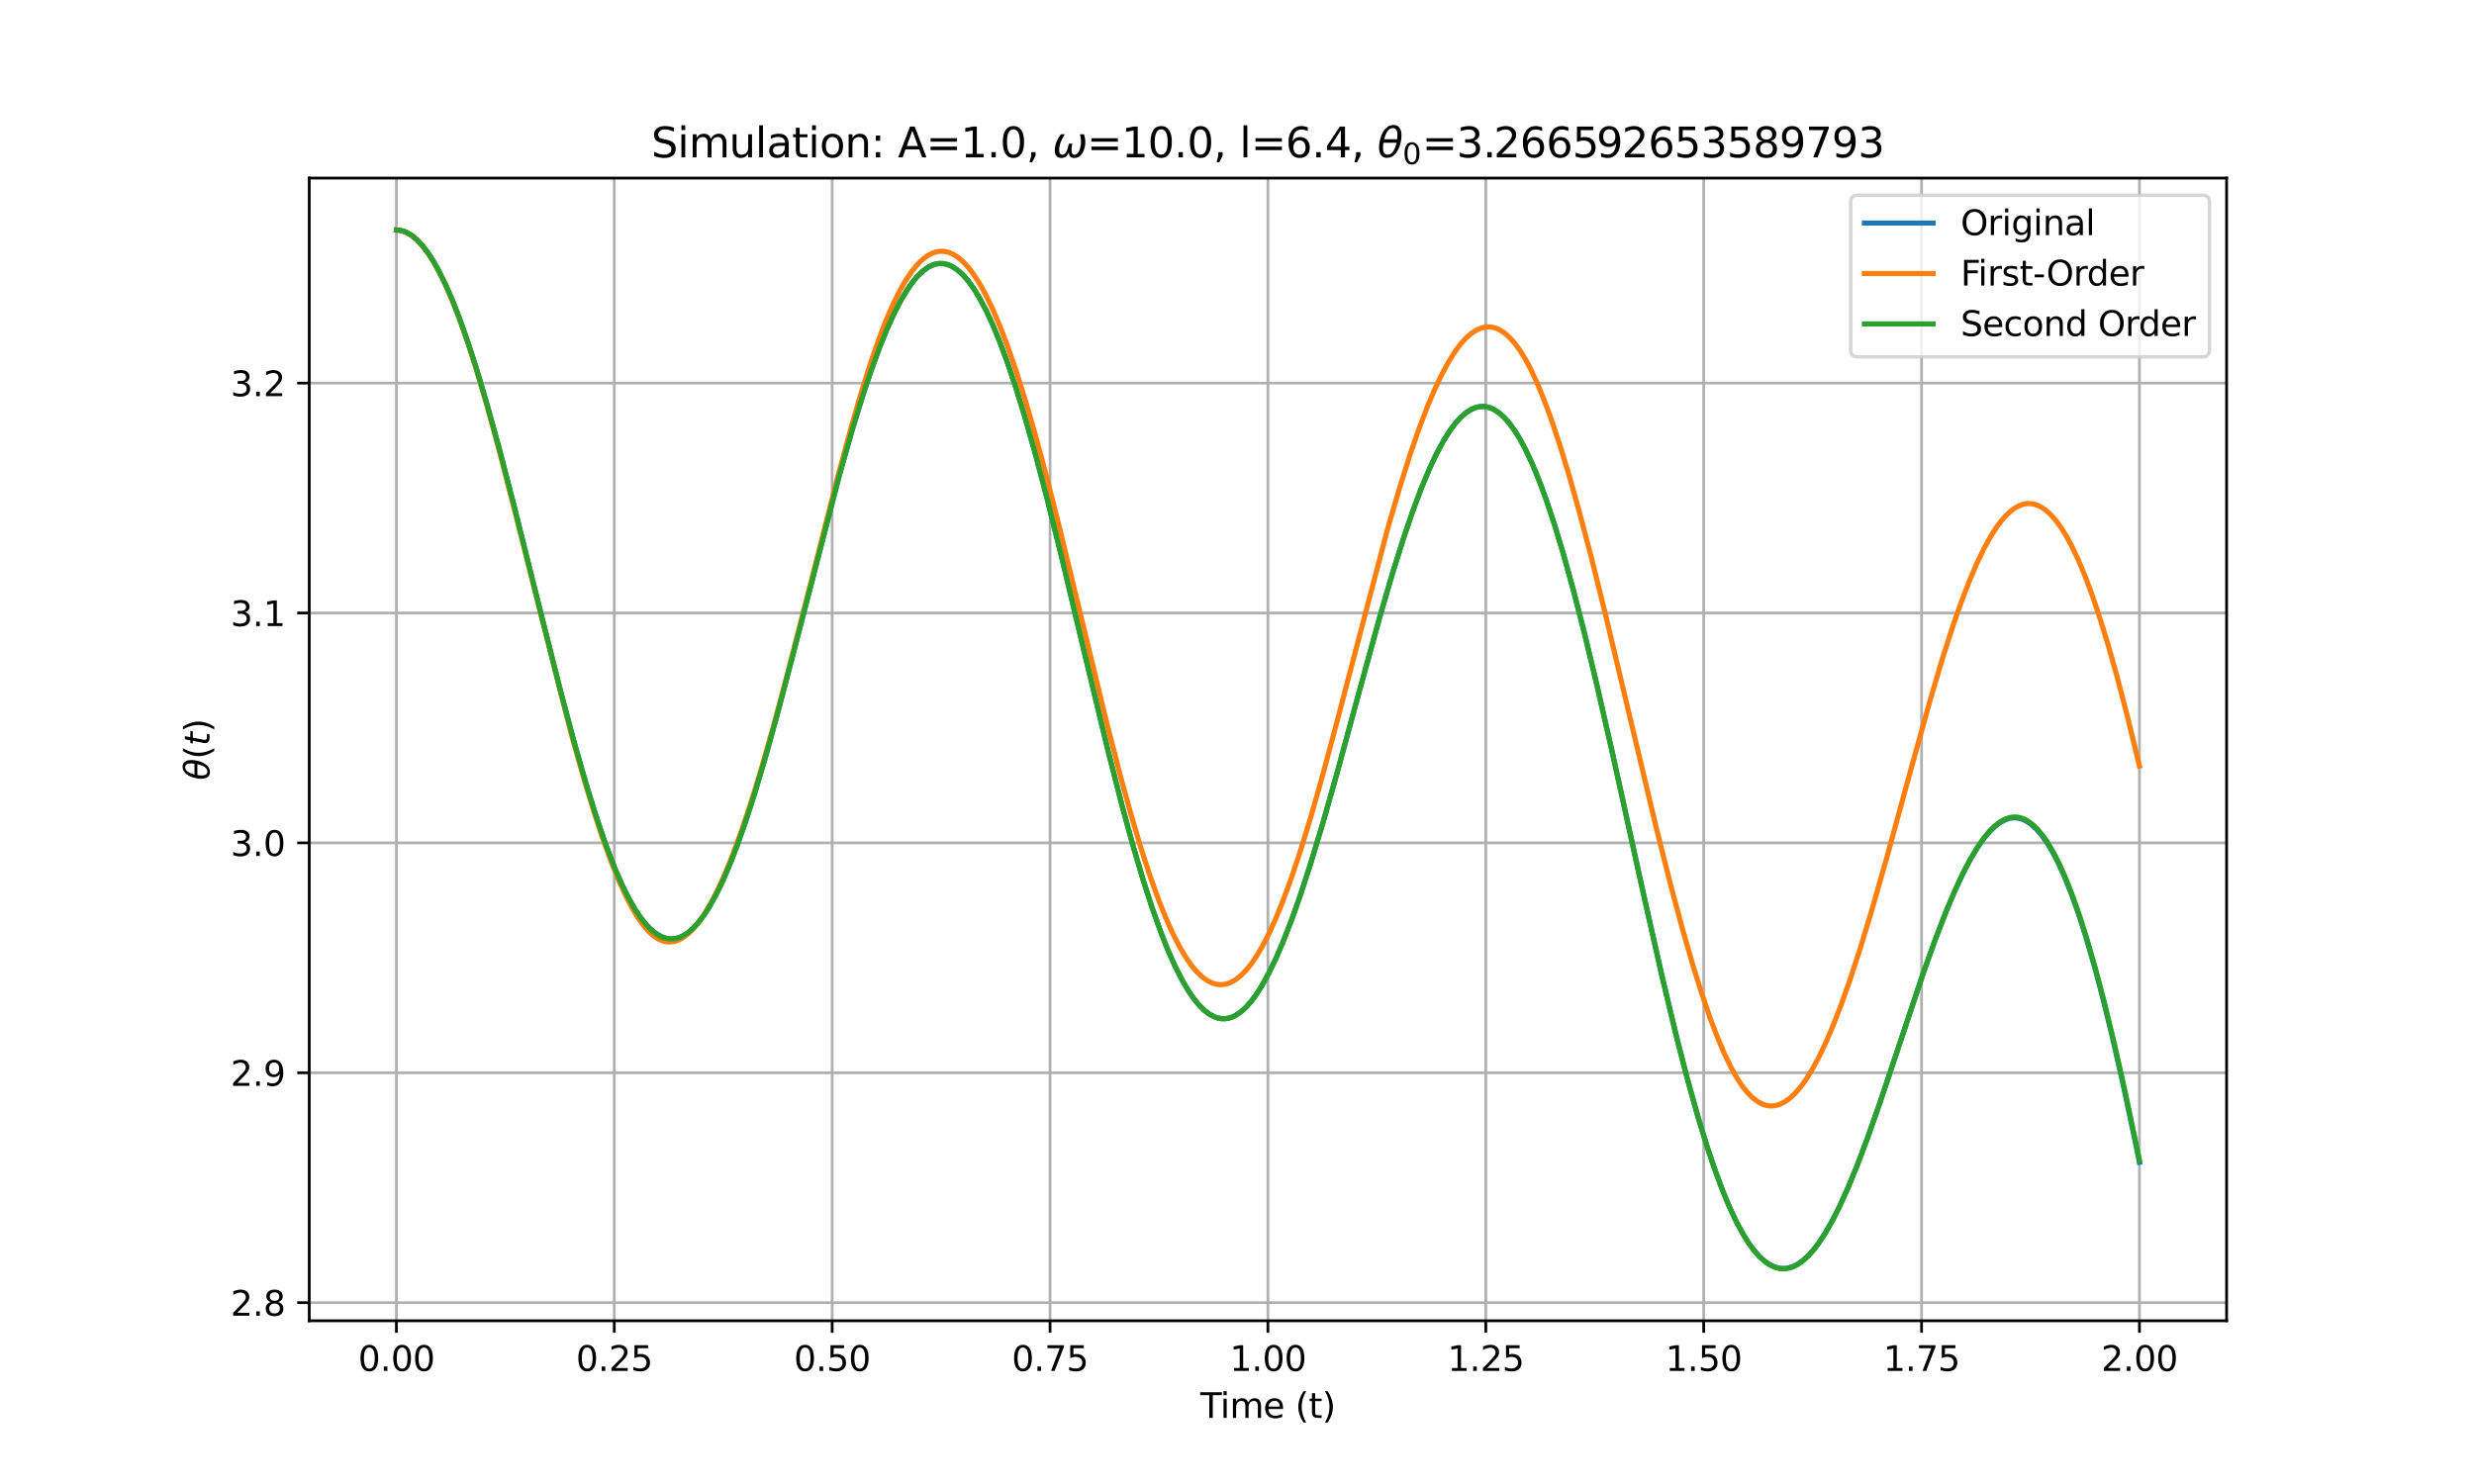 <?xml version="1.0" encoding="utf-8" standalone="no"?>
<!DOCTYPE svg PUBLIC "-//W3C//DTD SVG 1.1//EN"
  "http://www.w3.org/Graphics/SVG/1.1/DTD/svg11.dtd">
<svg xmlns:xlink="http://www.w3.org/1999/xlink" width="720pt" height="432pt" viewBox="0 0 720 432" xmlns="http://www.w3.org/2000/svg" version="1.1">
 <defs>
  <style type="text/css">*{stroke-linejoin: round; stroke-linecap: butt}</style>
 </defs>
 <g id="figure_1">
  <g id="patch_1">
   <path d="M 0 432 
L 720 432 
L 720 0 
L 0 0 
z
" style="fill: #ffffff"/>
  </g>
  <g id="axes_1">
   <g id="patch_2">
    <path d="M 90 384.48 
L 648 384.48 
L 648 51.84 
L 90 51.84 
z
" style="fill: #ffffff"/>
   </g>
   <g id="matplotlib.axis_1">
    <g id="xtick_1">
     <g id="line2d_1">
      <path d="M 115.364 384.48 
L 115.364 51.84 
" clip-path="url(#p0bf9fc9295)" style="fill: none; stroke: #b0b0b0; stroke-width: 0.8; stroke-linecap: square"/>
     </g>
     <g id="line2d_2">
      <defs>
       <path id="m18e35e9b6f" d="M 0 0 
L 0 3.5 
" style="stroke: #000000; stroke-width: 0.8"/>
      </defs>
      <g>
       <use xlink:href="#m18e35e9b6f" x="115.364" y="384.48" style="stroke: #000000; stroke-width: 0.8"/>
      </g>
     </g>
     <g id="text_1">
      <!-- 0.00 -->
      <g transform="translate(104.231 399.078) scale(0.1 -0.1)">
       <defs>
        <path id="DejaVuSans-30" d="M 2034 4250 
Q 1547 4250 1301 3770 
Q 1056 3291 1056 2328 
Q 1056 1369 1301 889 
Q 1547 409 2034 409 
Q 2525 409 2770 889 
Q 3016 1369 3016 2328 
Q 3016 3291 2770 3770 
Q 2525 4250 2034 4250 
z
M 2034 4750 
Q 2819 4750 3233 4129 
Q 3647 3509 3647 2328 
Q 3647 1150 3233 529 
Q 2819 -91 2034 -91 
Q 1250 -91 836 529 
Q 422 1150 422 2328 
Q 422 3509 836 4129 
Q 1250 4750 2034 4750 
z
" transform="scale(0.016)"/>
        <path id="DejaVuSans-2e" d="M 684 794 
L 1344 794 
L 1344 0 
L 684 0 
L 684 794 
z
" transform="scale(0.016)"/>
       </defs>
       <use xlink:href="#DejaVuSans-30"/>
       <use xlink:href="#DejaVuSans-2e" x="63.623"/>
       <use xlink:href="#DejaVuSans-30" x="95.41"/>
       <use xlink:href="#DejaVuSans-30" x="159.033"/>
      </g>
     </g>
    </g>
    <g id="xtick_2">
     <g id="line2d_3">
      <path d="M 178.773 384.48 
L 178.773 51.84 
" clip-path="url(#p0bf9fc9295)" style="fill: none; stroke: #b0b0b0; stroke-width: 0.8; stroke-linecap: square"/>
     </g>
     <g id="line2d_4">
      <g>
       <use xlink:href="#m18e35e9b6f" x="178.773" y="384.48" style="stroke: #000000; stroke-width: 0.8"/>
      </g>
     </g>
     <g id="text_2">
      <!-- 0.25 -->
      <g transform="translate(167.64 399.078) scale(0.1 -0.1)">
       <defs>
        <path id="DejaVuSans-32" d="M 1228 531 
L 3431 531 
L 3431 0 
L 469 0 
L 469 531 
Q 828 903 1448 1529 
Q 2069 2156 2228 2338 
Q 2531 2678 2651 2914 
Q 2772 3150 2772 3378 
Q 2772 3750 2511 3984 
Q 2250 4219 1831 4219 
Q 1534 4219 1204 4116 
Q 875 4013 500 3803 
L 500 4441 
Q 881 4594 1212 4672 
Q 1544 4750 1819 4750 
Q 2544 4750 2975 4387 
Q 3406 4025 3406 3419 
Q 3406 3131 3298 2873 
Q 3191 2616 2906 2266 
Q 2828 2175 2409 1742 
Q 1991 1309 1228 531 
z
" transform="scale(0.016)"/>
        <path id="DejaVuSans-35" d="M 691 4666 
L 3169 4666 
L 3169 4134 
L 1269 4134 
L 1269 2991 
Q 1406 3038 1543 3061 
Q 1681 3084 1819 3084 
Q 2600 3084 3056 2656 
Q 3513 2228 3513 1497 
Q 3513 744 3044 326 
Q 2575 -91 1722 -91 
Q 1428 -91 1123 -41 
Q 819 9 494 109 
L 494 744 
Q 775 591 1075 516 
Q 1375 441 1709 441 
Q 2250 441 2565 725 
Q 2881 1009 2881 1497 
Q 2881 1984 2565 2268 
Q 2250 2553 1709 2553 
Q 1456 2553 1204 2497 
Q 953 2441 691 2322 
L 691 4666 
z
" transform="scale(0.016)"/>
       </defs>
       <use xlink:href="#DejaVuSans-30"/>
       <use xlink:href="#DejaVuSans-2e" x="63.623"/>
       <use xlink:href="#DejaVuSans-32" x="95.41"/>
       <use xlink:href="#DejaVuSans-35" x="159.033"/>
      </g>
     </g>
    </g>
    <g id="xtick_3">
     <g id="line2d_5">
      <path d="M 242.182 384.48 
L 242.182 51.84 
" clip-path="url(#p0bf9fc9295)" style="fill: none; stroke: #b0b0b0; stroke-width: 0.8; stroke-linecap: square"/>
     </g>
     <g id="line2d_6">
      <g>
       <use xlink:href="#m18e35e9b6f" x="242.182" y="384.48" style="stroke: #000000; stroke-width: 0.8"/>
      </g>
     </g>
     <g id="text_3">
      <!-- 0.50 -->
      <g transform="translate(231.049 399.078) scale(0.1 -0.1)">
       <use xlink:href="#DejaVuSans-30"/>
       <use xlink:href="#DejaVuSans-2e" x="63.623"/>
       <use xlink:href="#DejaVuSans-35" x="95.41"/>
       <use xlink:href="#DejaVuSans-30" x="159.033"/>
      </g>
     </g>
    </g>
    <g id="xtick_4">
     <g id="line2d_7">
      <path d="M 305.591 384.48 
L 305.591 51.84 
" clip-path="url(#p0bf9fc9295)" style="fill: none; stroke: #b0b0b0; stroke-width: 0.8; stroke-linecap: square"/>
     </g>
     <g id="line2d_8">
      <g>
       <use xlink:href="#m18e35e9b6f" x="305.591" y="384.48" style="stroke: #000000; stroke-width: 0.8"/>
      </g>
     </g>
     <g id="text_4">
      <!-- 0.75 -->
      <g transform="translate(294.458 399.078) scale(0.1 -0.1)">
       <defs>
        <path id="DejaVuSans-37" d="M 525 4666 
L 3525 4666 
L 3525 4397 
L 1831 0 
L 1172 0 
L 2766 4134 
L 525 4134 
L 525 4666 
z
" transform="scale(0.016)"/>
       </defs>
       <use xlink:href="#DejaVuSans-30"/>
       <use xlink:href="#DejaVuSans-2e" x="63.623"/>
       <use xlink:href="#DejaVuSans-37" x="95.41"/>
       <use xlink:href="#DejaVuSans-35" x="159.033"/>
      </g>
     </g>
    </g>
    <g id="xtick_5">
     <g id="line2d_9">
      <path d="M 369 384.48 
L 369 51.84 
" clip-path="url(#p0bf9fc9295)" style="fill: none; stroke: #b0b0b0; stroke-width: 0.8; stroke-linecap: square"/>
     </g>
     <g id="line2d_10">
      <g>
       <use xlink:href="#m18e35e9b6f" x="369" y="384.48" style="stroke: #000000; stroke-width: 0.8"/>
      </g>
     </g>
     <g id="text_5">
      <!-- 1.00 -->
      <g transform="translate(357.867 399.078) scale(0.1 -0.1)">
       <defs>
        <path id="DejaVuSans-31" d="M 794 531 
L 1825 531 
L 1825 4091 
L 703 3866 
L 703 4441 
L 1819 4666 
L 2450 4666 
L 2450 531 
L 3481 531 
L 3481 0 
L 794 0 
L 794 531 
z
" transform="scale(0.016)"/>
       </defs>
       <use xlink:href="#DejaVuSans-31"/>
       <use xlink:href="#DejaVuSans-2e" x="63.623"/>
       <use xlink:href="#DejaVuSans-30" x="95.41"/>
       <use xlink:href="#DejaVuSans-30" x="159.033"/>
      </g>
     </g>
    </g>
    <g id="xtick_6">
     <g id="line2d_11">
      <path d="M 432.409 384.48 
L 432.409 51.84 
" clip-path="url(#p0bf9fc9295)" style="fill: none; stroke: #b0b0b0; stroke-width: 0.8; stroke-linecap: square"/>
     </g>
     <g id="line2d_12">
      <g>
       <use xlink:href="#m18e35e9b6f" x="432.409" y="384.48" style="stroke: #000000; stroke-width: 0.8"/>
      </g>
     </g>
     <g id="text_6">
      <!-- 1.25 -->
      <g transform="translate(421.276 399.078) scale(0.1 -0.1)">
       <use xlink:href="#DejaVuSans-31"/>
       <use xlink:href="#DejaVuSans-2e" x="63.623"/>
       <use xlink:href="#DejaVuSans-32" x="95.41"/>
       <use xlink:href="#DejaVuSans-35" x="159.033"/>
      </g>
     </g>
    </g>
    <g id="xtick_7">
     <g id="line2d_13">
      <path d="M 495.818 384.48 
L 495.818 51.84 
" clip-path="url(#p0bf9fc9295)" style="fill: none; stroke: #b0b0b0; stroke-width: 0.8; stroke-linecap: square"/>
     </g>
     <g id="line2d_14">
      <g>
       <use xlink:href="#m18e35e9b6f" x="495.818" y="384.48" style="stroke: #000000; stroke-width: 0.8"/>
      </g>
     </g>
     <g id="text_7">
      <!-- 1.50 -->
      <g transform="translate(484.685 399.078) scale(0.1 -0.1)">
       <use xlink:href="#DejaVuSans-31"/>
       <use xlink:href="#DejaVuSans-2e" x="63.623"/>
       <use xlink:href="#DejaVuSans-35" x="95.41"/>
       <use xlink:href="#DejaVuSans-30" x="159.033"/>
      </g>
     </g>
    </g>
    <g id="xtick_8">
     <g id="line2d_15">
      <path d="M 559.227 384.48 
L 559.227 51.84 
" clip-path="url(#p0bf9fc9295)" style="fill: none; stroke: #b0b0b0; stroke-width: 0.8; stroke-linecap: square"/>
     </g>
     <g id="line2d_16">
      <g>
       <use xlink:href="#m18e35e9b6f" x="559.227" y="384.48" style="stroke: #000000; stroke-width: 0.8"/>
      </g>
     </g>
     <g id="text_8">
      <!-- 1.75 -->
      <g transform="translate(548.094 399.078) scale(0.1 -0.1)">
       <use xlink:href="#DejaVuSans-31"/>
       <use xlink:href="#DejaVuSans-2e" x="63.623"/>
       <use xlink:href="#DejaVuSans-37" x="95.41"/>
       <use xlink:href="#DejaVuSans-35" x="159.033"/>
      </g>
     </g>
    </g>
    <g id="xtick_9">
     <g id="line2d_17">
      <path d="M 622.636 384.48 
L 622.636 51.84 
" clip-path="url(#p0bf9fc9295)" style="fill: none; stroke: #b0b0b0; stroke-width: 0.8; stroke-linecap: square"/>
     </g>
     <g id="line2d_18">
      <g>
       <use xlink:href="#m18e35e9b6f" x="622.636" y="384.48" style="stroke: #000000; stroke-width: 0.8"/>
      </g>
     </g>
     <g id="text_9">
      <!-- 2.00 -->
      <g transform="translate(611.504 399.078) scale(0.1 -0.1)">
       <use xlink:href="#DejaVuSans-32"/>
       <use xlink:href="#DejaVuSans-2e" x="63.623"/>
       <use xlink:href="#DejaVuSans-30" x="95.41"/>
       <use xlink:href="#DejaVuSans-30" x="159.033"/>
      </g>
     </g>
    </g>
    <g id="text_10">
     <!-- Time (t) -->
     <g transform="translate(349.316 412.757) scale(0.1 -0.1)">
      <defs>
       <path id="DejaVuSans-54" d="M -19 4666 
L 3928 4666 
L 3928 4134 
L 2272 4134 
L 2272 0 
L 1638 0 
L 1638 4134 
L -19 4134 
L -19 4666 
z
" transform="scale(0.016)"/>
       <path id="DejaVuSans-69" d="M 603 3500 
L 1178 3500 
L 1178 0 
L 603 0 
L 603 3500 
z
M 603 4863 
L 1178 4863 
L 1178 4134 
L 603 4134 
L 603 4863 
z
" transform="scale(0.016)"/>
       <path id="DejaVuSans-6d" d="M 3328 2828 
Q 3544 3216 3844 3400 
Q 4144 3584 4550 3584 
Q 5097 3584 5394 3201 
Q 5691 2819 5691 2113 
L 5691 0 
L 5113 0 
L 5113 2094 
Q 5113 2597 4934 2840 
Q 4756 3084 4391 3084 
Q 3944 3084 3684 2787 
Q 3425 2491 3425 1978 
L 3425 0 
L 2847 0 
L 2847 2094 
Q 2847 2600 2669 2842 
Q 2491 3084 2119 3084 
Q 1678 3084 1418 2786 
Q 1159 2488 1159 1978 
L 1159 0 
L 581 0 
L 581 3500 
L 1159 3500 
L 1159 2956 
Q 1356 3278 1631 3431 
Q 1906 3584 2284 3584 
Q 2666 3584 2933 3390 
Q 3200 3197 3328 2828 
z
" transform="scale(0.016)"/>
       <path id="DejaVuSans-65" d="M 3597 1894 
L 3597 1613 
L 953 1613 
Q 991 1019 1311 708 
Q 1631 397 2203 397 
Q 2534 397 2845 478 
Q 3156 559 3463 722 
L 3463 178 
Q 3153 47 2828 -22 
Q 2503 -91 2169 -91 
Q 1331 -91 842 396 
Q 353 884 353 1716 
Q 353 2575 817 3079 
Q 1281 3584 2069 3584 
Q 2775 3584 3186 3129 
Q 3597 2675 3597 1894 
z
M 3022 2063 
Q 3016 2534 2758 2815 
Q 2500 3097 2075 3097 
Q 1594 3097 1305 2825 
Q 1016 2553 972 2059 
L 3022 2063 
z
" transform="scale(0.016)"/>
       <path id="DejaVuSans-20" transform="scale(0.016)"/>
       <path id="DejaVuSans-28" d="M 1984 4856 
Q 1566 4138 1362 3434 
Q 1159 2731 1159 2009 
Q 1159 1288 1364 580 
Q 1569 -128 1984 -844 
L 1484 -844 
Q 1016 -109 783 600 
Q 550 1309 550 2009 
Q 550 2706 781 3412 
Q 1013 4119 1484 4856 
L 1984 4856 
z
" transform="scale(0.016)"/>
       <path id="DejaVuSans-74" d="M 1172 4494 
L 1172 3500 
L 2356 3500 
L 2356 3053 
L 1172 3053 
L 1172 1153 
Q 1172 725 1289 603 
Q 1406 481 1766 481 
L 2356 481 
L 2356 0 
L 1766 0 
Q 1100 0 847 248 
Q 594 497 594 1153 
L 594 3053 
L 172 3053 
L 172 3500 
L 594 3500 
L 594 4494 
L 1172 4494 
z
" transform="scale(0.016)"/>
       <path id="DejaVuSans-29" d="M 513 4856 
L 1013 4856 
Q 1481 4119 1714 3412 
Q 1947 2706 1947 2009 
Q 1947 1309 1714 600 
Q 1481 -109 1013 -844 
L 513 -844 
Q 928 -128 1133 580 
Q 1338 1288 1338 2009 
Q 1338 2731 1133 3434 
Q 928 4138 513 4856 
z
" transform="scale(0.016)"/>
      </defs>
      <use xlink:href="#DejaVuSans-54"/>
      <use xlink:href="#DejaVuSans-69" x="57.959"/>
      <use xlink:href="#DejaVuSans-6d" x="85.742"/>
      <use xlink:href="#DejaVuSans-65" x="183.154"/>
      <use xlink:href="#DejaVuSans-20" x="244.678"/>
      <use xlink:href="#DejaVuSans-28" x="276.465"/>
      <use xlink:href="#DejaVuSans-74" x="315.479"/>
      <use xlink:href="#DejaVuSans-29" x="354.688"/>
     </g>
    </g>
   </g>
   <g id="matplotlib.axis_2">
    <g id="ytick_1">
     <g id="line2d_19">
      <path d="M 90 379.211 
L 648 379.211 
" clip-path="url(#p0bf9fc9295)" style="fill: none; stroke: #b0b0b0; stroke-width: 0.8; stroke-linecap: square"/>
     </g>
     <g id="line2d_20">
      <defs>
       <path id="m50d63cd564" d="M 0 0 
L -3.5 0 
" style="stroke: #000000; stroke-width: 0.8"/>
      </defs>
      <g>
       <use xlink:href="#m50d63cd564" x="90" y="379.211" style="stroke: #000000; stroke-width: 0.8"/>
      </g>
     </g>
     <g id="text_11">
      <!-- 2.8 -->
      <g transform="translate(67.097 383.011) scale(0.1 -0.1)">
       <defs>
        <path id="DejaVuSans-38" d="M 2034 2216 
Q 1584 2216 1326 1975 
Q 1069 1734 1069 1313 
Q 1069 891 1326 650 
Q 1584 409 2034 409 
Q 2484 409 2743 651 
Q 3003 894 3003 1313 
Q 3003 1734 2745 1975 
Q 2488 2216 2034 2216 
z
M 1403 2484 
Q 997 2584 770 2862 
Q 544 3141 544 3541 
Q 544 4100 942 4425 
Q 1341 4750 2034 4750 
Q 2731 4750 3128 4425 
Q 3525 4100 3525 3541 
Q 3525 3141 3298 2862 
Q 3072 2584 2669 2484 
Q 3125 2378 3379 2068 
Q 3634 1759 3634 1313 
Q 3634 634 3220 271 
Q 2806 -91 2034 -91 
Q 1263 -91 848 271 
Q 434 634 434 1313 
Q 434 1759 690 2068 
Q 947 2378 1403 2484 
z
M 1172 3481 
Q 1172 3119 1398 2916 
Q 1625 2713 2034 2713 
Q 2441 2713 2670 2916 
Q 2900 3119 2900 3481 
Q 2900 3844 2670 4047 
Q 2441 4250 2034 4250 
Q 1625 4250 1398 4047 
Q 1172 3844 1172 3481 
z
" transform="scale(0.016)"/>
       </defs>
       <use xlink:href="#DejaVuSans-32"/>
       <use xlink:href="#DejaVuSans-2e" x="63.623"/>
       <use xlink:href="#DejaVuSans-38" x="95.41"/>
      </g>
     </g>
    </g>
    <g id="ytick_2">
     <g id="line2d_21">
      <path d="M 90 312.29 
L 648 312.29 
" clip-path="url(#p0bf9fc9295)" style="fill: none; stroke: #b0b0b0; stroke-width: 0.8; stroke-linecap: square"/>
     </g>
     <g id="line2d_22">
      <g>
       <use xlink:href="#m50d63cd564" x="90" y="312.29" style="stroke: #000000; stroke-width: 0.8"/>
      </g>
     </g>
     <g id="text_12">
      <!-- 2.9 -->
      <g transform="translate(67.097 316.089) scale(0.1 -0.1)">
       <defs>
        <path id="DejaVuSans-39" d="M 703 97 
L 703 672 
Q 941 559 1184 500 
Q 1428 441 1663 441 
Q 2288 441 2617 861 
Q 2947 1281 2994 2138 
Q 2813 1869 2534 1725 
Q 2256 1581 1919 1581 
Q 1219 1581 811 2004 
Q 403 2428 403 3163 
Q 403 3881 828 4315 
Q 1253 4750 1959 4750 
Q 2769 4750 3195 4129 
Q 3622 3509 3622 2328 
Q 3622 1225 3098 567 
Q 2575 -91 1691 -91 
Q 1453 -91 1209 -44 
Q 966 3 703 97 
z
M 1959 2075 
Q 2384 2075 2632 2365 
Q 2881 2656 2881 3163 
Q 2881 3666 2632 3958 
Q 2384 4250 1959 4250 
Q 1534 4250 1286 3958 
Q 1038 3666 1038 3163 
Q 1038 2656 1286 2365 
Q 1534 2075 1959 2075 
z
" transform="scale(0.016)"/>
       </defs>
       <use xlink:href="#DejaVuSans-32"/>
       <use xlink:href="#DejaVuSans-2e" x="63.623"/>
       <use xlink:href="#DejaVuSans-39" x="95.41"/>
      </g>
     </g>
    </g>
    <g id="ytick_3">
     <g id="line2d_23">
      <path d="M 90 245.368 
L 648 245.368 
" clip-path="url(#p0bf9fc9295)" style="fill: none; stroke: #b0b0b0; stroke-width: 0.8; stroke-linecap: square"/>
     </g>
     <g id="line2d_24">
      <g>
       <use xlink:href="#m50d63cd564" x="90" y="245.368" style="stroke: #000000; stroke-width: 0.8"/>
      </g>
     </g>
     <g id="text_13">
      <!-- 3.0 -->
      <g transform="translate(67.097 249.167) scale(0.1 -0.1)">
       <defs>
        <path id="DejaVuSans-33" d="M 2597 2516 
Q 3050 2419 3304 2112 
Q 3559 1806 3559 1356 
Q 3559 666 3084 287 
Q 2609 -91 1734 -91 
Q 1441 -91 1130 -33 
Q 819 25 488 141 
L 488 750 
Q 750 597 1062 519 
Q 1375 441 1716 441 
Q 2309 441 2620 675 
Q 2931 909 2931 1356 
Q 2931 1769 2642 2001 
Q 2353 2234 1838 2234 
L 1294 2234 
L 1294 2753 
L 1863 2753 
Q 2328 2753 2575 2939 
Q 2822 3125 2822 3475 
Q 2822 3834 2567 4026 
Q 2313 4219 1838 4219 
Q 1578 4219 1281 4162 
Q 984 4106 628 3988 
L 628 4550 
Q 988 4650 1302 4700 
Q 1616 4750 1894 4750 
Q 2613 4750 3031 4423 
Q 3450 4097 3450 3541 
Q 3450 3153 3228 2886 
Q 3006 2619 2597 2516 
z
" transform="scale(0.016)"/>
       </defs>
       <use xlink:href="#DejaVuSans-33"/>
       <use xlink:href="#DejaVuSans-2e" x="63.623"/>
       <use xlink:href="#DejaVuSans-30" x="95.41"/>
      </g>
     </g>
    </g>
    <g id="ytick_4">
     <g id="line2d_25">
      <path d="M 90 178.446 
L 648 178.446 
" clip-path="url(#p0bf9fc9295)" style="fill: none; stroke: #b0b0b0; stroke-width: 0.8; stroke-linecap: square"/>
     </g>
     <g id="line2d_26">
      <g>
       <use xlink:href="#m50d63cd564" x="90" y="178.446" style="stroke: #000000; stroke-width: 0.8"/>
      </g>
     </g>
     <g id="text_14">
      <!-- 3.1 -->
      <g transform="translate(67.097 182.246) scale(0.1 -0.1)">
       <use xlink:href="#DejaVuSans-33"/>
       <use xlink:href="#DejaVuSans-2e" x="63.623"/>
       <use xlink:href="#DejaVuSans-31" x="95.41"/>
      </g>
     </g>
    </g>
    <g id="ytick_5">
     <g id="line2d_27">
      <path d="M 90 111.525 
L 648 111.525 
" clip-path="url(#p0bf9fc9295)" style="fill: none; stroke: #b0b0b0; stroke-width: 0.8; stroke-linecap: square"/>
     </g>
     <g id="line2d_28">
      <g>
       <use xlink:href="#m50d63cd564" x="90" y="111.525" style="stroke: #000000; stroke-width: 0.8"/>
      </g>
     </g>
     <g id="text_15">
      <!-- 3.2 -->
      <g transform="translate(67.097 115.324) scale(0.1 -0.1)">
       <use xlink:href="#DejaVuSans-33"/>
       <use xlink:href="#DejaVuSans-2e" x="63.623"/>
       <use xlink:href="#DejaVuSans-32" x="95.41"/>
      </g>
     </g>
    </g>
    <g id="text_16">
     <!-- $\theta(t)$ -->
     <g transform="translate(61.017 227.11) rotate(-90) scale(0.1 -0.1)">
      <defs>
       <path id="DejaVuSans-Oblique-3b8" d="M 2913 2219 
L 925 2219 
Q 791 1284 928 888 
Q 1100 400 1566 400 
Q 2034 400 2391 891 
Q 2703 1322 2913 2219 
z
M 3009 2750 
Q 3094 3638 2984 3950 
Q 2813 4444 2353 4444 
Q 1875 4444 1525 3956 
Q 1250 3563 1034 2750 
L 3009 2750 
z
M 2444 4913 
Q 3194 4913 3494 4250 
Q 3794 3591 3566 2422 
Q 3341 1256 2781 594 
Q 2225 -72 1475 -72 
Q 722 -72 425 594 
Q 128 1256 353 2422 
Q 581 3591 1134 4250 
Q 1691 4913 2444 4913 
z
" transform="scale(0.016)"/>
       <path id="DejaVuSans-Oblique-74" d="M 2706 3500 
L 2619 3053 
L 1472 3053 
L 1100 1153 
Q 1081 1047 1072 975 
Q 1063 903 1063 863 
Q 1063 663 1183 572 
Q 1303 481 1569 481 
L 2150 481 
L 2053 0 
L 1503 0 
Q 991 0 739 200 
Q 488 400 488 806 
Q 488 878 497 964 
Q 506 1050 525 1153 
L 897 3053 
L 409 3053 
L 500 3500 
L 978 3500 
L 1172 4494 
L 1747 4494 
L 1556 3500 
L 2706 3500 
z
" transform="scale(0.016)"/>
      </defs>
      <use xlink:href="#DejaVuSans-Oblique-3b8" transform="translate(0 0.234)"/>
      <use xlink:href="#DejaVuSans-28" transform="translate(61.182 0.234)"/>
      <use xlink:href="#DejaVuSans-Oblique-74" transform="translate(100.195 0.234)"/>
      <use xlink:href="#DejaVuSans-29" transform="translate(139.404 0.234)"/>
     </g>
    </g>
   </g>
   <g id="line2d_29">
    <path d="M 115.364 66.96 
L 116.379 67.042 
L 117.395 67.288 
L 118.41 67.698 
L 119.934 68.619 
L 121.457 69.904 
L 122.98 71.547 
L 124.504 73.544 
L 126.027 75.886 
L 127.55 78.567 
L 129.581 82.651 
L 131.613 87.293 
L 133.644 92.463 
L 136.183 99.637 
L 138.722 107.534 
L 141.768 117.829 
L 145.323 130.752 
L 149.385 146.399 
L 156.494 174.888 
L 163.095 201.052 
L 167.157 216.282 
L 170.712 228.701 
L 173.758 238.474 
L 176.297 245.884 
L 178.836 252.531 
L 180.867 257.239 
L 182.898 261.367 
L 184.93 264.908 
L 186.453 267.169 
L 187.976 269.084 
L 189.5 270.649 
L 191.023 271.858 
L 192.546 272.709 
L 193.562 273.077 
L 194.577 273.284 
L 195.593 273.33 
L 196.609 273.216 
L 197.624 272.942 
L 198.64 272.508 
L 200.163 271.56 
L 201.686 270.258 
L 203.21 268.608 
L 204.733 266.614 
L 206.256 264.284 
L 208.287 260.667 
L 210.319 256.489 
L 212.35 251.774 
L 214.381 246.552 
L 216.92 239.36 
L 219.459 231.496 
L 222.505 221.286 
L 226.06 208.503 
L 230.63 191.11 
L 244.34 138.085 
L 247.894 125.556 
L 250.941 115.605 
L 253.48 107.974 
L 256.019 101.027 
L 258.05 96.007 
L 260.081 91.503 
L 262.112 87.544 
L 264.143 84.16 
L 265.667 82.015 
L 267.19 80.219 
L 268.713 78.782 
L 270.237 77.712 
L 271.252 77.207 
L 272.268 76.871 
L 273.283 76.704 
L 274.299 76.704 
L 275.314 76.871 
L 276.33 77.204 
L 277.346 77.703 
L 278.869 78.757 
L 280.392 80.177 
L 281.916 81.955 
L 283.439 84.087 
L 284.962 86.565 
L 286.993 90.392 
L 289.025 94.797 
L 291.056 99.755 
L 293.087 105.239 
L 295.626 112.784 
L 298.165 121.036 
L 301.211 131.764 
L 304.766 145.239 
L 308.828 161.594 
L 315.429 189.285 
L 322.538 218.819 
L 326.6 234.714 
L 329.647 245.863 
L 332.694 256.186 
L 335.233 264.063 
L 337.771 271.208 
L 339.803 276.356 
L 341.834 280.968 
L 343.865 285.021 
L 345.896 288.492 
L 347.419 290.702 
L 348.943 292.567 
L 350.466 294.082 
L 351.989 295.241 
L 353.513 296.04 
L 354.528 296.371 
L 355.544 296.541 
L 356.559 296.547 
L 357.575 296.391 
L 358.591 296.072 
L 359.606 295.59 
L 361.129 294.562 
L 362.653 293.177 
L 364.176 291.444 
L 365.699 289.374 
L 367.223 286.979 
L 369.254 283.3 
L 371.285 279.095 
L 373.316 274.394 
L 375.855 267.875 
L 378.394 260.704 
L 381.441 251.346 
L 384.995 239.564 
L 389.057 225.247 
L 395.658 200.995 
L 401.752 178.874 
L 405.306 166.719 
L 408.353 157.008 
L 410.892 149.516 
L 413.431 142.667 
L 415.97 136.541 
L 418.001 132.208 
L 420.032 128.416 
L 422.063 125.193 
L 423.586 123.164 
L 425.11 121.478 
L 426.633 120.143 
L 428.156 119.165 
L 429.68 118.551 
L 430.695 118.346 
L 431.711 118.305 
L 432.726 118.429 
L 433.742 118.719 
L 434.758 119.175 
L 436.281 120.17 
L 437.804 121.539 
L 439.328 123.278 
L 440.851 125.386 
L 442.374 127.857 
L 443.898 130.687 
L 445.929 135.005 
L 447.96 139.93 
L 449.991 145.441 
L 452.53 153.102 
L 455.069 161.545 
L 458.115 172.594 
L 461.162 184.505 
L 464.717 199.289 
L 469.287 219.326 
L 478.427 260.817 
L 484.012 285.532 
L 488.075 302.44 
L 491.121 314.239 
L 494.168 325.128 
L 496.707 333.432 
L 499.246 340.969 
L 501.277 346.412 
L 503.308 351.309 
L 505.339 355.641 
L 507.37 359.392 
L 508.894 361.816 
L 510.417 363.902 
L 511.94 365.648 
L 513.464 367.051 
L 514.987 368.111 
L 516.51 368.828 
L 518.034 369.203 
L 519.049 369.265 
L 520.065 369.178 
L 521.588 368.769 
L 523.111 368.031 
L 524.635 366.971 
L 526.158 365.595 
L 527.681 363.913 
L 529.205 361.933 
L 531.236 358.848 
L 533.267 355.282 
L 535.298 351.264 
L 537.837 345.661 
L 540.376 339.482 
L 543.423 331.428 
L 546.977 321.353 
L 552.055 306.191 
L 559.672 283.433 
L 563.226 273.492 
L 566.273 265.596 
L 568.812 259.571 
L 571.351 254.14 
L 573.382 250.276 
L 575.413 246.88 
L 577.444 243.987 
L 578.967 242.17 
L 580.491 240.668 
L 582.014 239.496 
L 583.537 238.666 
L 584.553 238.309 
L 585.568 238.112 
L 586.584 238.08 
L 587.6 238.214 
L 588.615 238.516 
L 589.631 238.984 
L 591.154 240 
L 592.677 241.395 
L 594.201 243.167 
L 595.724 245.317 
L 597.247 247.843 
L 598.771 250.741 
L 600.802 255.178 
L 602.833 260.256 
L 604.864 265.959 
L 606.895 272.266 
L 609.434 280.964 
L 611.973 290.514 
L 614.512 300.853 
L 617.559 314.199 
L 621.113 330.884 
L 622.636 338.343 
L 622.636 338.343 
" clip-path="url(#p0bf9fc9295)" style="fill: none; stroke: #1f77b4; stroke-width: 1.5; stroke-linecap: square"/>
   </g>
   <g id="line2d_30">
    <path d="M 115.364 66.96 
L 116.379 67.043 
L 117.395 67.291 
L 118.41 67.704 
L 119.934 68.632 
L 121.457 69.927 
L 122.98 71.583 
L 124.504 73.594 
L 126.027 75.955 
L 127.55 78.655 
L 129.581 82.768 
L 131.613 87.442 
L 133.644 92.647 
L 136.183 99.877 
L 138.722 107.846 
L 141.768 118.233 
L 145.323 131.26 
L 149.893 149.02 
L 166.142 213.247 
L 169.696 225.92 
L 172.743 235.983 
L 175.282 243.697 
L 177.821 250.714 
L 179.852 255.774 
L 181.883 260.299 
L 183.914 264.251 
L 185.437 266.816 
L 186.961 269.022 
L 188.484 270.853 
L 190.007 272.29 
L 191.531 273.326 
L 192.546 273.796 
L 193.562 274.092 
L 194.577 274.216 
L 195.593 274.169 
L 196.609 273.955 
L 197.624 273.575 
L 199.147 272.699 
L 200.671 271.463 
L 202.194 269.878 
L 203.717 267.951 
L 205.241 265.693 
L 207.272 262.185 
L 209.303 258.132 
L 211.334 253.562 
L 213.365 248.505 
L 215.904 241.543 
L 218.443 233.931 
L 221.49 224.033 
L 225.044 211.588 
L 229.106 196.442 
L 234.692 174.612 
L 243.832 138.743 
L 247.894 123.774 
L 250.941 113.33 
L 253.48 105.301 
L 256.019 98.013 
L 258.05 92.801 
L 260.081 88.184 
L 262.112 84.158 
L 263.636 81.536 
L 265.159 79.261 
L 266.682 77.34 
L 268.206 75.775 
L 269.729 74.571 
L 271.252 73.728 
L 272.268 73.369 
L 273.283 73.172 
L 274.299 73.136 
L 275.314 73.262 
L 276.33 73.549 
L 277.346 73.996 
L 278.869 74.967 
L 280.392 76.294 
L 281.916 77.973 
L 283.439 79.998 
L 284.962 82.363 
L 286.993 86.033 
L 289.025 90.275 
L 291.056 95.067 
L 293.087 100.381 
L 295.626 107.717 
L 298.165 115.762 
L 301.211 126.254 
L 304.258 137.532 
L 308.32 153.531 
L 313.906 176.631 
L 322.03 210.213 
L 326.093 225.988 
L 329.139 237.061 
L 332.186 247.307 
L 334.725 255.113 
L 337.264 262.175 
L 339.295 267.248 
L 341.326 271.777 
L 343.357 275.738 
L 345.388 279.11 
L 346.912 281.241 
L 348.435 283.025 
L 349.958 284.456 
L 351.482 285.531 
L 353.005 286.247 
L 354.02 286.524 
L 355.036 286.641 
L 356.052 286.597 
L 357.067 286.393 
L 358.083 286.029 
L 359.606 285.186 
L 361.129 283.987 
L 362.653 282.439 
L 364.176 280.546 
L 365.699 278.316 
L 367.223 275.755 
L 369.254 271.842 
L 371.285 267.382 
L 373.316 262.402 
L 375.855 255.495 
L 378.394 247.894 
L 381.441 237.966 
L 384.995 225.457 
L 389.057 210.235 
L 403.783 154.145 
L 407.337 141.946 
L 410.384 132.298 
L 412.923 124.93 
L 415.462 118.245 
L 417.493 113.432 
L 419.524 109.127 
L 421.555 105.358 
L 423.586 102.147 
L 425.11 100.12 
L 426.633 98.429 
L 428.156 97.082 
L 429.68 96.085 
L 431.203 95.445 
L 432.219 95.219 
L 433.234 95.155 
L 434.25 95.255 
L 435.265 95.52 
L 436.281 95.95 
L 437.804 96.908 
L 439.328 98.243 
L 440.851 99.956 
L 442.374 102.047 
L 443.898 104.516 
L 445.421 107.363 
L 447.452 111.728 
L 449.483 116.702 
L 451.514 122.236 
L 454.053 129.87 
L 456.592 138.215 
L 459.639 149.037 
L 463.193 162.58 
L 467.256 178.961 
L 473.349 204.568 
L 481.981 240.812 
L 486.043 256.99 
L 489.598 270.296 
L 492.645 280.883 
L 495.183 289.017 
L 497.722 296.432 
L 499.753 301.792 
L 501.785 306.596 
L 503.816 310.801 
L 505.339 313.536 
L 506.862 315.893 
L 508.386 317.856 
L 509.909 319.429 
L 511.432 320.62 
L 512.956 321.431 
L 513.971 321.763 
L 514.987 321.93 
L 516.002 321.932 
L 517.018 321.773 
L 518.034 321.453 
L 519.557 320.676 
L 521.08 319.55 
L 522.604 318.083 
L 524.127 316.282 
L 525.65 314.158 
L 527.174 311.72 
L 529.205 308 
L 531.236 303.768 
L 533.267 299.053 
L 535.806 292.529 
L 538.345 285.366 
L 541.391 276.028 
L 544.946 264.279 
L 549.008 250.01 
L 556.117 223.995 
L 561.703 203.888 
L 565.257 191.864 
L 568.304 182.347 
L 570.843 175.096 
L 573.382 168.52 
L 575.413 163.795 
L 577.444 159.586 
L 579.475 155.924 
L 580.998 153.552 
L 582.522 151.513 
L 584.045 149.816 
L 585.568 148.469 
L 587.092 147.478 
L 588.615 146.849 
L 589.631 146.633 
L 590.646 146.581 
L 591.662 146.693 
L 592.677 146.971 
L 593.693 147.413 
L 595.216 148.387 
L 596.74 149.733 
L 598.263 151.448 
L 599.786 153.529 
L 601.31 155.972 
L 602.833 158.772 
L 604.864 163.047 
L 606.895 167.926 
L 608.926 173.385 
L 610.957 179.398 
L 613.496 187.646 
L 616.035 196.645 
L 619.082 208.328 
L 622.636 222.987 
L 622.636 222.987 
" clip-path="url(#p0bf9fc9295)" style="fill: none; stroke: #ff7f0e; stroke-width: 1.5; stroke-linecap: square"/>
   </g>
   <g id="line2d_31">
    <path d="M 115.364 66.96 
L 116.379 67.042 
L 117.395 67.288 
L 118.41 67.698 
L 119.934 68.619 
L 121.457 69.903 
L 122.98 71.547 
L 124.504 73.543 
L 126.027 75.886 
L 127.55 78.567 
L 129.581 82.651 
L 131.613 87.293 
L 133.644 92.463 
L 136.183 99.636 
L 138.722 107.534 
L 141.768 117.828 
L 145.323 130.751 
L 149.385 146.398 
L 156.494 174.887 
L 163.095 201.052 
L 167.157 216.281 
L 170.712 228.701 
L 173.758 238.474 
L 176.297 245.884 
L 178.836 252.53 
L 180.867 257.238 
L 182.898 261.365 
L 184.93 264.907 
L 186.453 267.168 
L 187.976 269.083 
L 189.5 270.648 
L 191.023 271.858 
L 192.546 272.709 
L 193.562 273.076 
L 194.577 273.283 
L 195.593 273.33 
L 196.609 273.216 
L 197.624 272.942 
L 198.64 272.508 
L 200.163 271.56 
L 201.686 270.259 
L 203.21 268.609 
L 204.733 266.615 
L 206.256 264.285 
L 208.287 260.669 
L 210.319 256.491 
L 212.35 251.777 
L 214.381 246.554 
L 216.92 239.363 
L 219.459 231.5 
L 222.505 221.29 
L 226.06 208.508 
L 230.63 191.116 
L 244.34 138.095 
L 247.894 125.566 
L 250.941 115.615 
L 253.48 107.984 
L 256.019 101.037 
L 258.05 96.017 
L 260.081 91.512 
L 262.112 87.553 
L 264.143 84.169 
L 265.667 82.025 
L 267.19 80.229 
L 268.713 78.792 
L 270.237 77.724 
L 271.252 77.22 
L 272.268 76.885 
L 273.283 76.718 
L 274.299 76.718 
L 275.314 76.885 
L 276.33 77.218 
L 277.346 77.716 
L 278.869 78.77 
L 280.392 80.189 
L 281.916 81.967 
L 283.439 84.098 
L 284.962 86.575 
L 286.993 90.401 
L 289.025 94.805 
L 291.056 99.763 
L 293.087 105.247 
L 295.626 112.792 
L 298.165 121.044 
L 301.211 131.773 
L 304.766 145.249 
L 308.828 161.605 
L 315.429 189.293 
L 322.538 218.826 
L 326.6 234.719 
L 329.647 245.865 
L 332.694 256.187 
L 335.233 264.063 
L 337.771 271.208 
L 339.803 276.356 
L 341.834 280.97 
L 343.865 285.023 
L 345.896 288.495 
L 347.419 290.706 
L 348.943 292.572 
L 350.466 294.088 
L 351.989 295.247 
L 353.513 296.046 
L 354.528 296.377 
L 355.544 296.546 
L 356.559 296.552 
L 357.575 296.394 
L 358.591 296.074 
L 359.606 295.59 
L 361.129 294.56 
L 362.653 293.173 
L 364.176 291.44 
L 365.699 289.371 
L 367.223 286.978 
L 369.254 283.301 
L 371.285 279.099 
L 373.316 274.402 
L 375.855 267.885 
L 378.394 260.718 
L 381.441 251.362 
L 384.995 239.581 
L 389.057 225.263 
L 395.658 201.007 
L 401.752 178.889 
L 405.306 166.744 
L 408.353 157.033 
L 410.892 149.542 
L 413.431 142.695 
L 415.97 136.571 
L 418.001 132.241 
L 420.032 128.45 
L 422.063 125.228 
L 423.586 123.2 
L 425.11 121.515 
L 426.633 120.181 
L 428.156 119.204 
L 429.68 118.591 
L 430.695 118.386 
L 431.711 118.345 
L 432.726 118.47 
L 433.742 118.76 
L 434.758 119.216 
L 436.281 120.212 
L 437.804 121.581 
L 439.328 123.321 
L 440.851 125.43 
L 442.374 127.903 
L 443.898 130.734 
L 445.929 135.056 
L 447.96 139.986 
L 449.991 145.502 
L 452.53 153.165 
L 455.069 161.607 
L 458.115 172.652 
L 461.162 184.559 
L 464.717 199.341 
L 469.287 219.38 
L 477.919 258.592 
L 483.505 283.427 
L 487.567 300.473 
L 490.613 312.401 
L 493.66 323.446 
L 496.199 331.894 
L 498.738 339.588 
L 501.277 346.476 
L 503.308 351.374 
L 505.339 355.707 
L 507.37 359.46 
L 508.894 361.887 
L 510.417 363.976 
L 511.94 365.724 
L 513.464 367.131 
L 514.987 368.194 
L 516.51 368.915 
L 518.034 369.295 
L 519.049 369.36 
L 520.065 369.275 
L 521.588 368.871 
L 523.111 368.137 
L 524.635 367.081 
L 526.158 365.71 
L 527.681 364.032 
L 529.205 362.055 
L 531.236 358.974 
L 533.267 355.41 
L 535.298 351.394 
L 537.837 345.79 
L 540.376 339.607 
L 543.423 331.542 
L 546.977 321.444 
L 552.055 306.244 
L 559.672 283.415 
L 563.226 273.442 
L 566.273 265.518 
L 568.812 259.471 
L 571.351 254.02 
L 573.382 250.14 
L 575.413 246.728 
L 577.444 243.82 
L 578.967 241.991 
L 580.491 240.477 
L 582.014 239.293 
L 583.537 238.45 
L 585.061 237.96 
L 586.076 237.835 
L 587.092 237.875 
L 588.107 238.083 
L 589.123 238.459 
L 590.138 239.002 
L 591.662 240.131 
L 593.185 241.638 
L 594.708 243.524 
L 596.232 245.787 
L 597.755 248.425 
L 599.278 251.434 
L 601.31 256.016 
L 603.341 261.236 
L 605.372 267.075 
L 607.403 273.514 
L 609.942 282.366 
L 612.481 292.058 
L 615.527 304.706 
L 618.574 318.34 
L 622.129 335.296 
L 622.636 337.796 
L 622.636 337.796 
" clip-path="url(#p0bf9fc9295)" style="fill: none; stroke: #2ca02c; stroke-width: 1.5; stroke-linecap: square"/>
   </g>
   <g id="patch_3">
    <path d="M 90 384.48 
L 90 51.84 
" style="fill: none; stroke: #000000; stroke-width: 0.8; stroke-linejoin: miter; stroke-linecap: square"/>
   </g>
   <g id="patch_4">
    <path d="M 648 384.48 
L 648 51.84 
" style="fill: none; stroke: #000000; stroke-width: 0.8; stroke-linejoin: miter; stroke-linecap: square"/>
   </g>
   <g id="patch_5">
    <path d="M 90 384.48 
L 648 384.48 
" style="fill: none; stroke: #000000; stroke-width: 0.8; stroke-linejoin: miter; stroke-linecap: square"/>
   </g>
   <g id="patch_6">
    <path d="M 90 51.84 
L 648 51.84 
" style="fill: none; stroke: #000000; stroke-width: 0.8; stroke-linejoin: miter; stroke-linecap: square"/>
   </g>
   <g id="text_17">
    <!-- Simulation: A=1.0, $\omega$=10.0, l=6.4, $\theta_0$=3.266592653589793 -->
    <g transform="translate(189.54 45.84) scale(0.12 -0.12)">
     <defs>
      <path id="DejaVuSans-53" d="M 3425 4513 
L 3425 3897 
Q 3066 4069 2747 4153 
Q 2428 4238 2131 4238 
Q 1616 4238 1336 4038 
Q 1056 3838 1056 3469 
Q 1056 3159 1242 3001 
Q 1428 2844 1947 2747 
L 2328 2669 
Q 3034 2534 3370 2195 
Q 3706 1856 3706 1288 
Q 3706 609 3251 259 
Q 2797 -91 1919 -91 
Q 1588 -91 1214 -16 
Q 841 59 441 206 
L 441 856 
Q 825 641 1194 531 
Q 1563 422 1919 422 
Q 2459 422 2753 634 
Q 3047 847 3047 1241 
Q 3047 1584 2836 1778 
Q 2625 1972 2144 2069 
L 1759 2144 
Q 1053 2284 737 2584 
Q 422 2884 422 3419 
Q 422 4038 858 4394 
Q 1294 4750 2059 4750 
Q 2388 4750 2728 4690 
Q 3069 4631 3425 4513 
z
" transform="scale(0.016)"/>
      <path id="DejaVuSans-75" d="M 544 1381 
L 544 3500 
L 1119 3500 
L 1119 1403 
Q 1119 906 1312 657 
Q 1506 409 1894 409 
Q 2359 409 2629 706 
Q 2900 1003 2900 1516 
L 2900 3500 
L 3475 3500 
L 3475 0 
L 2900 0 
L 2900 538 
Q 2691 219 2414 64 
Q 2138 -91 1772 -91 
Q 1169 -91 856 284 
Q 544 659 544 1381 
z
M 1991 3584 
L 1991 3584 
z
" transform="scale(0.016)"/>
      <path id="DejaVuSans-6c" d="M 603 4863 
L 1178 4863 
L 1178 0 
L 603 0 
L 603 4863 
z
" transform="scale(0.016)"/>
      <path id="DejaVuSans-61" d="M 2194 1759 
Q 1497 1759 1228 1600 
Q 959 1441 959 1056 
Q 959 750 1161 570 
Q 1363 391 1709 391 
Q 2188 391 2477 730 
Q 2766 1069 2766 1631 
L 2766 1759 
L 2194 1759 
z
M 3341 1997 
L 3341 0 
L 2766 0 
L 2766 531 
Q 2569 213 2275 61 
Q 1981 -91 1556 -91 
Q 1019 -91 701 211 
Q 384 513 384 1019 
Q 384 1609 779 1909 
Q 1175 2209 1959 2209 
L 2766 2209 
L 2766 2266 
Q 2766 2663 2505 2880 
Q 2244 3097 1772 3097 
Q 1472 3097 1187 3025 
Q 903 2953 641 2809 
L 641 3341 
Q 956 3463 1253 3523 
Q 1550 3584 1831 3584 
Q 2591 3584 2966 3190 
Q 3341 2797 3341 1997 
z
" transform="scale(0.016)"/>
      <path id="DejaVuSans-6f" d="M 1959 3097 
Q 1497 3097 1228 2736 
Q 959 2375 959 1747 
Q 959 1119 1226 758 
Q 1494 397 1959 397 
Q 2419 397 2687 759 
Q 2956 1122 2956 1747 
Q 2956 2369 2687 2733 
Q 2419 3097 1959 3097 
z
M 1959 3584 
Q 2709 3584 3137 3096 
Q 3566 2609 3566 1747 
Q 3566 888 3137 398 
Q 2709 -91 1959 -91 
Q 1206 -91 779 398 
Q 353 888 353 1747 
Q 353 2609 779 3096 
Q 1206 3584 1959 3584 
z
" transform="scale(0.016)"/>
      <path id="DejaVuSans-6e" d="M 3513 2113 
L 3513 0 
L 2938 0 
L 2938 2094 
Q 2938 2591 2744 2837 
Q 2550 3084 2163 3084 
Q 1697 3084 1428 2787 
Q 1159 2491 1159 1978 
L 1159 0 
L 581 0 
L 581 3500 
L 1159 3500 
L 1159 2956 
Q 1366 3272 1645 3428 
Q 1925 3584 2291 3584 
Q 2894 3584 3203 3211 
Q 3513 2838 3513 2113 
z
" transform="scale(0.016)"/>
      <path id="DejaVuSans-3a" d="M 750 794 
L 1409 794 
L 1409 0 
L 750 0 
L 750 794 
z
M 750 3309 
L 1409 3309 
L 1409 2516 
L 750 2516 
L 750 3309 
z
" transform="scale(0.016)"/>
      <path id="DejaVuSans-41" d="M 2188 4044 
L 1331 1722 
L 3047 1722 
L 2188 4044 
z
M 1831 4666 
L 2547 4666 
L 4325 0 
L 3669 0 
L 3244 1197 
L 1141 1197 
L 716 0 
L 50 0 
L 1831 4666 
z
" transform="scale(0.016)"/>
      <path id="DejaVuSans-3d" d="M 678 2906 
L 4684 2906 
L 4684 2381 
L 678 2381 
L 678 2906 
z
M 678 1631 
L 4684 1631 
L 4684 1100 
L 678 1100 
L 678 1631 
z
" transform="scale(0.016)"/>
      <path id="DejaVuSans-2c" d="M 750 794 
L 1409 794 
L 1409 256 
L 897 -744 
L 494 -744 
L 750 256 
L 750 794 
z
" transform="scale(0.016)"/>
      <path id="DejaVuSans-Oblique-3c9" d="M 1369 -91 
Q 72 -91 434 1766 
Q 575 2500 1256 3500 
L 1875 3500 
Q 1231 2500 1088 1750 
Q 819 397 1519 397 
Q 2166 397 2478 2078 
L 3009 2078 
Q 2669 388 3316 397 
Q 4013 403 4275 1750 
Q 4419 2500 4169 3500 
L 4788 3500 
Q 5075 2500 4934 1766 
Q 4578 -94 3278 -91 
Q 2428 -88 2503 844 
Q 2194 -91 1369 -91 
z
" transform="scale(0.016)"/>
      <path id="DejaVuSans-36" d="M 2113 2584 
Q 1688 2584 1439 2293 
Q 1191 2003 1191 1497 
Q 1191 994 1439 701 
Q 1688 409 2113 409 
Q 2538 409 2786 701 
Q 3034 994 3034 1497 
Q 3034 2003 2786 2293 
Q 2538 2584 2113 2584 
z
M 3366 4563 
L 3366 3988 
Q 3128 4100 2886 4159 
Q 2644 4219 2406 4219 
Q 1781 4219 1451 3797 
Q 1122 3375 1075 2522 
Q 1259 2794 1537 2939 
Q 1816 3084 2150 3084 
Q 2853 3084 3261 2657 
Q 3669 2231 3669 1497 
Q 3669 778 3244 343 
Q 2819 -91 2113 -91 
Q 1303 -91 875 529 
Q 447 1150 447 2328 
Q 447 3434 972 4092 
Q 1497 4750 2381 4750 
Q 2619 4750 2861 4703 
Q 3103 4656 3366 4563 
z
" transform="scale(0.016)"/>
      <path id="DejaVuSans-34" d="M 2419 4116 
L 825 1625 
L 2419 1625 
L 2419 4116 
z
M 2253 4666 
L 3047 4666 
L 3047 1625 
L 3713 1625 
L 3713 1100 
L 3047 1100 
L 3047 0 
L 2419 0 
L 2419 1100 
L 313 1100 
L 313 1709 
L 2253 4666 
z
" transform="scale(0.016)"/>
     </defs>
     <use xlink:href="#DejaVuSans-53" transform="translate(0 0.234)"/>
     <use xlink:href="#DejaVuSans-69" transform="translate(63.477 0.234)"/>
     <use xlink:href="#DejaVuSans-6d" transform="translate(91.26 0.234)"/>
     <use xlink:href="#DejaVuSans-75" transform="translate(188.672 0.234)"/>
     <use xlink:href="#DejaVuSans-6c" transform="translate(252.051 0.234)"/>
     <use xlink:href="#DejaVuSans-61" transform="translate(279.834 0.234)"/>
     <use xlink:href="#DejaVuSans-74" transform="translate(341.113 0.234)"/>
     <use xlink:href="#DejaVuSans-69" transform="translate(380.322 0.234)"/>
     <use xlink:href="#DejaVuSans-6f" transform="translate(408.105 0.234)"/>
     <use xlink:href="#DejaVuSans-6e" transform="translate(469.287 0.234)"/>
     <use xlink:href="#DejaVuSans-3a" transform="translate(532.666 0.234)"/>
     <use xlink:href="#DejaVuSans-20" transform="translate(566.357 0.234)"/>
     <use xlink:href="#DejaVuSans-41" transform="translate(598.145 0.234)"/>
     <use xlink:href="#DejaVuSans-3d" transform="translate(666.553 0.234)"/>
     <use xlink:href="#DejaVuSans-31" transform="translate(750.342 0.234)"/>
     <use xlink:href="#DejaVuSans-2e" transform="translate(813.965 0.234)"/>
     <use xlink:href="#DejaVuSans-30" transform="translate(845.752 0.234)"/>
     <use xlink:href="#DejaVuSans-2c" transform="translate(909.375 0.234)"/>
     <use xlink:href="#DejaVuSans-20" transform="translate(941.162 0.234)"/>
     <use xlink:href="#DejaVuSans-Oblique-3c9" transform="translate(972.949 0.234)"/>
     <use xlink:href="#DejaVuSans-3d" transform="translate(1056.689 0.234)"/>
     <use xlink:href="#DejaVuSans-31" transform="translate(1140.479 0.234)"/>
     <use xlink:href="#DejaVuSans-30" transform="translate(1204.102 0.234)"/>
     <use xlink:href="#DejaVuSans-2e" transform="translate(1267.725 0.234)"/>
     <use xlink:href="#DejaVuSans-30" transform="translate(1299.512 0.234)"/>
     <use xlink:href="#DejaVuSans-2c" transform="translate(1363.135 0.234)"/>
     <use xlink:href="#DejaVuSans-20" transform="translate(1394.922 0.234)"/>
     <use xlink:href="#DejaVuSans-6c" transform="translate(1426.709 0.234)"/>
     <use xlink:href="#DejaVuSans-3d" transform="translate(1454.492 0.234)"/>
     <use xlink:href="#DejaVuSans-36" transform="translate(1538.281 0.234)"/>
     <use xlink:href="#DejaVuSans-2e" transform="translate(1601.904 0.234)"/>
     <use xlink:href="#DejaVuSans-34" transform="translate(1633.691 0.234)"/>
     <use xlink:href="#DejaVuSans-2c" transform="translate(1697.314 0.234)"/>
     <use xlink:href="#DejaVuSans-20" transform="translate(1729.102 0.234)"/>
     <use xlink:href="#DejaVuSans-Oblique-3b8" transform="translate(1760.889 0.234)"/>
     <use xlink:href="#DejaVuSans-30" transform="translate(1822.07 -16.172) scale(0.7)"/>
     <use xlink:href="#DejaVuSans-3d" transform="translate(1869.341 0.234)"/>
     <use xlink:href="#DejaVuSans-33" transform="translate(1953.13 0.234)"/>
     <use xlink:href="#DejaVuSans-2e" transform="translate(2016.753 0.234)"/>
     <use xlink:href="#DejaVuSans-32" transform="translate(2043.04 0.234)"/>
     <use xlink:href="#DejaVuSans-36" transform="translate(2106.663 0.234)"/>
     <use xlink:href="#DejaVuSans-36" transform="translate(2170.286 0.234)"/>
     <use xlink:href="#DejaVuSans-35" transform="translate(2233.909 0.234)"/>
     <use xlink:href="#DejaVuSans-39" transform="translate(2292.032 0.234)"/>
     <use xlink:href="#DejaVuSans-32" transform="translate(2353.905 0.234)"/>
     <use xlink:href="#DejaVuSans-36" transform="translate(2417.528 0.234)"/>
     <use xlink:href="#DejaVuSans-35" transform="translate(2481.151 0.234)"/>
     <use xlink:href="#DejaVuSans-33" transform="translate(2544.774 0.234)"/>
     <use xlink:href="#DejaVuSans-35" transform="translate(2608.397 0.234)"/>
     <use xlink:href="#DejaVuSans-38" transform="translate(2672.021 0.234)"/>
     <use xlink:href="#DejaVuSans-39" transform="translate(2735.644 0.234)"/>
     <use xlink:href="#DejaVuSans-37" transform="translate(2799.267 0.234)"/>
     <use xlink:href="#DejaVuSans-39" transform="translate(2862.89 0.234)"/>
     <use xlink:href="#DejaVuSans-33" transform="translate(2926.513 0.234)"/>
    </g>
   </g>
   <g id="legend_1">
    <g id="patch_7">
     <path d="M 540.597 103.874 
L 641 103.874 
Q 643 103.874 643 101.874 
L 643 58.84 
Q 643 56.84 641 56.84 
L 540.597 56.84 
Q 538.597 56.84 538.597 58.84 
L 538.597 101.874 
Q 538.597 103.874 540.597 103.874 
z
" style="fill: #ffffff; opacity: 0.8; stroke: #cccccc; stroke-linejoin: miter"/>
    </g>
    <g id="line2d_32">
     <path d="M 542.597 64.938 
L 552.597 64.938 
L 562.597 64.938 
" style="fill: none; stroke: #1f77b4; stroke-width: 1.5; stroke-linecap: square"/>
    </g>
    <g id="text_18">
     <!-- Original -->
     <g transform="translate(570.597 68.438) scale(0.1 -0.1)">
      <defs>
       <path id="DejaVuSans-4f" d="M 2522 4238 
Q 1834 4238 1429 3725 
Q 1025 3213 1025 2328 
Q 1025 1447 1429 934 
Q 1834 422 2522 422 
Q 3209 422 3611 934 
Q 4013 1447 4013 2328 
Q 4013 3213 3611 3725 
Q 3209 4238 2522 4238 
z
M 2522 4750 
Q 3503 4750 4090 4092 
Q 4678 3434 4678 2328 
Q 4678 1225 4090 567 
Q 3503 -91 2522 -91 
Q 1538 -91 948 565 
Q 359 1222 359 2328 
Q 359 3434 948 4092 
Q 1538 4750 2522 4750 
z
" transform="scale(0.016)"/>
       <path id="DejaVuSans-72" d="M 2631 2963 
Q 2534 3019 2420 3045 
Q 2306 3072 2169 3072 
Q 1681 3072 1420 2755 
Q 1159 2438 1159 1844 
L 1159 0 
L 581 0 
L 581 3500 
L 1159 3500 
L 1159 2956 
Q 1341 3275 1631 3429 
Q 1922 3584 2338 3584 
Q 2397 3584 2469 3576 
Q 2541 3569 2628 3553 
L 2631 2963 
z
" transform="scale(0.016)"/>
       <path id="DejaVuSans-67" d="M 2906 1791 
Q 2906 2416 2648 2759 
Q 2391 3103 1925 3103 
Q 1463 3103 1205 2759 
Q 947 2416 947 1791 
Q 947 1169 1205 825 
Q 1463 481 1925 481 
Q 2391 481 2648 825 
Q 2906 1169 2906 1791 
z
M 3481 434 
Q 3481 -459 3084 -895 
Q 2688 -1331 1869 -1331 
Q 1566 -1331 1297 -1286 
Q 1028 -1241 775 -1147 
L 775 -588 
Q 1028 -725 1275 -790 
Q 1522 -856 1778 -856 
Q 2344 -856 2625 -561 
Q 2906 -266 2906 331 
L 2906 616 
Q 2728 306 2450 153 
Q 2172 0 1784 0 
Q 1141 0 747 490 
Q 353 981 353 1791 
Q 353 2603 747 3093 
Q 1141 3584 1784 3584 
Q 2172 3584 2450 3431 
Q 2728 3278 2906 2969 
L 2906 3500 
L 3481 3500 
L 3481 434 
z
" transform="scale(0.016)"/>
      </defs>
      <use xlink:href="#DejaVuSans-4f"/>
      <use xlink:href="#DejaVuSans-72" x="78.711"/>
      <use xlink:href="#DejaVuSans-69" x="119.824"/>
      <use xlink:href="#DejaVuSans-67" x="147.607"/>
      <use xlink:href="#DejaVuSans-69" x="211.084"/>
      <use xlink:href="#DejaVuSans-6e" x="238.867"/>
      <use xlink:href="#DejaVuSans-61" x="302.246"/>
      <use xlink:href="#DejaVuSans-6c" x="363.525"/>
     </g>
    </g>
    <g id="line2d_33">
     <path d="M 542.597 79.617 
L 552.597 79.617 
L 562.597 79.617 
" style="fill: none; stroke: #ff7f0e; stroke-width: 1.5; stroke-linecap: square"/>
    </g>
    <g id="text_19">
     <!-- First-Order -->
     <g transform="translate(570.597 83.117) scale(0.1 -0.1)">
      <defs>
       <path id="DejaVuSans-46" d="M 628 4666 
L 3309 4666 
L 3309 4134 
L 1259 4134 
L 1259 2759 
L 3109 2759 
L 3109 2228 
L 1259 2228 
L 1259 0 
L 628 0 
L 628 4666 
z
" transform="scale(0.016)"/>
       <path id="DejaVuSans-73" d="M 2834 3397 
L 2834 2853 
Q 2591 2978 2328 3040 
Q 2066 3103 1784 3103 
Q 1356 3103 1142 2972 
Q 928 2841 928 2578 
Q 928 2378 1081 2264 
Q 1234 2150 1697 2047 
L 1894 2003 
Q 2506 1872 2764 1633 
Q 3022 1394 3022 966 
Q 3022 478 2636 193 
Q 2250 -91 1575 -91 
Q 1294 -91 989 -36 
Q 684 19 347 128 
L 347 722 
Q 666 556 975 473 
Q 1284 391 1588 391 
Q 1994 391 2212 530 
Q 2431 669 2431 922 
Q 2431 1156 2273 1281 
Q 2116 1406 1581 1522 
L 1381 1569 
Q 847 1681 609 1914 
Q 372 2147 372 2553 
Q 372 3047 722 3315 
Q 1072 3584 1716 3584 
Q 2034 3584 2315 3537 
Q 2597 3491 2834 3397 
z
" transform="scale(0.016)"/>
       <path id="DejaVuSans-2d" d="M 313 2009 
L 1997 2009 
L 1997 1497 
L 313 1497 
L 313 2009 
z
" transform="scale(0.016)"/>
       <path id="DejaVuSans-64" d="M 2906 2969 
L 2906 4863 
L 3481 4863 
L 3481 0 
L 2906 0 
L 2906 525 
Q 2725 213 2448 61 
Q 2172 -91 1784 -91 
Q 1150 -91 751 415 
Q 353 922 353 1747 
Q 353 2572 751 3078 
Q 1150 3584 1784 3584 
Q 2172 3584 2448 3432 
Q 2725 3281 2906 2969 
z
M 947 1747 
Q 947 1113 1208 752 
Q 1469 391 1925 391 
Q 2381 391 2643 752 
Q 2906 1113 2906 1747 
Q 2906 2381 2643 2742 
Q 2381 3103 1925 3103 
Q 1469 3103 1208 2742 
Q 947 2381 947 1747 
z
" transform="scale(0.016)"/>
      </defs>
      <use xlink:href="#DejaVuSans-46"/>
      <use xlink:href="#DejaVuSans-69" x="50.27"/>
      <use xlink:href="#DejaVuSans-72" x="78.053"/>
      <use xlink:href="#DejaVuSans-73" x="119.166"/>
      <use xlink:href="#DejaVuSans-74" x="171.266"/>
      <use xlink:href="#DejaVuSans-2d" x="210.475"/>
      <use xlink:href="#DejaVuSans-4f" x="249.309"/>
      <use xlink:href="#DejaVuSans-72" x="328.02"/>
      <use xlink:href="#DejaVuSans-64" x="367.383"/>
      <use xlink:href="#DejaVuSans-65" x="430.859"/>
      <use xlink:href="#DejaVuSans-72" x="492.383"/>
     </g>
    </g>
    <g id="line2d_34">
     <path d="M 542.597 94.295 
L 552.597 94.295 
L 562.597 94.295 
" style="fill: none; stroke: #2ca02c; stroke-width: 1.5; stroke-linecap: square"/>
    </g>
    <g id="text_20">
     <!-- Second Order -->
     <g transform="translate(570.597 97.795) scale(0.1 -0.1)">
      <defs>
       <path id="DejaVuSans-63" d="M 3122 3366 
L 3122 2828 
Q 2878 2963 2633 3030 
Q 2388 3097 2138 3097 
Q 1578 3097 1268 2742 
Q 959 2388 959 1747 
Q 959 1106 1268 751 
Q 1578 397 2138 397 
Q 2388 397 2633 464 
Q 2878 531 3122 666 
L 3122 134 
Q 2881 22 2623 -34 
Q 2366 -91 2075 -91 
Q 1284 -91 818 406 
Q 353 903 353 1747 
Q 353 2603 823 3093 
Q 1294 3584 2113 3584 
Q 2378 3584 2631 3529 
Q 2884 3475 3122 3366 
z
" transform="scale(0.016)"/>
      </defs>
      <use xlink:href="#DejaVuSans-53"/>
      <use xlink:href="#DejaVuSans-65" x="63.477"/>
      <use xlink:href="#DejaVuSans-63" x="125"/>
      <use xlink:href="#DejaVuSans-6f" x="179.98"/>
      <use xlink:href="#DejaVuSans-6e" x="241.162"/>
      <use xlink:href="#DejaVuSans-64" x="304.541"/>
      <use xlink:href="#DejaVuSans-20" x="368.018"/>
      <use xlink:href="#DejaVuSans-4f" x="399.805"/>
      <use xlink:href="#DejaVuSans-72" x="478.516"/>
      <use xlink:href="#DejaVuSans-64" x="517.879"/>
      <use xlink:href="#DejaVuSans-65" x="581.355"/>
      <use xlink:href="#DejaVuSans-72" x="642.879"/>
     </g>
    </g>
   </g>
  </g>
 </g>
 <defs>
  <clipPath id="p0bf9fc9295">
   <rect x="90" y="51.84" width="558" height="332.64"/>
  </clipPath>
 </defs>
</svg>
